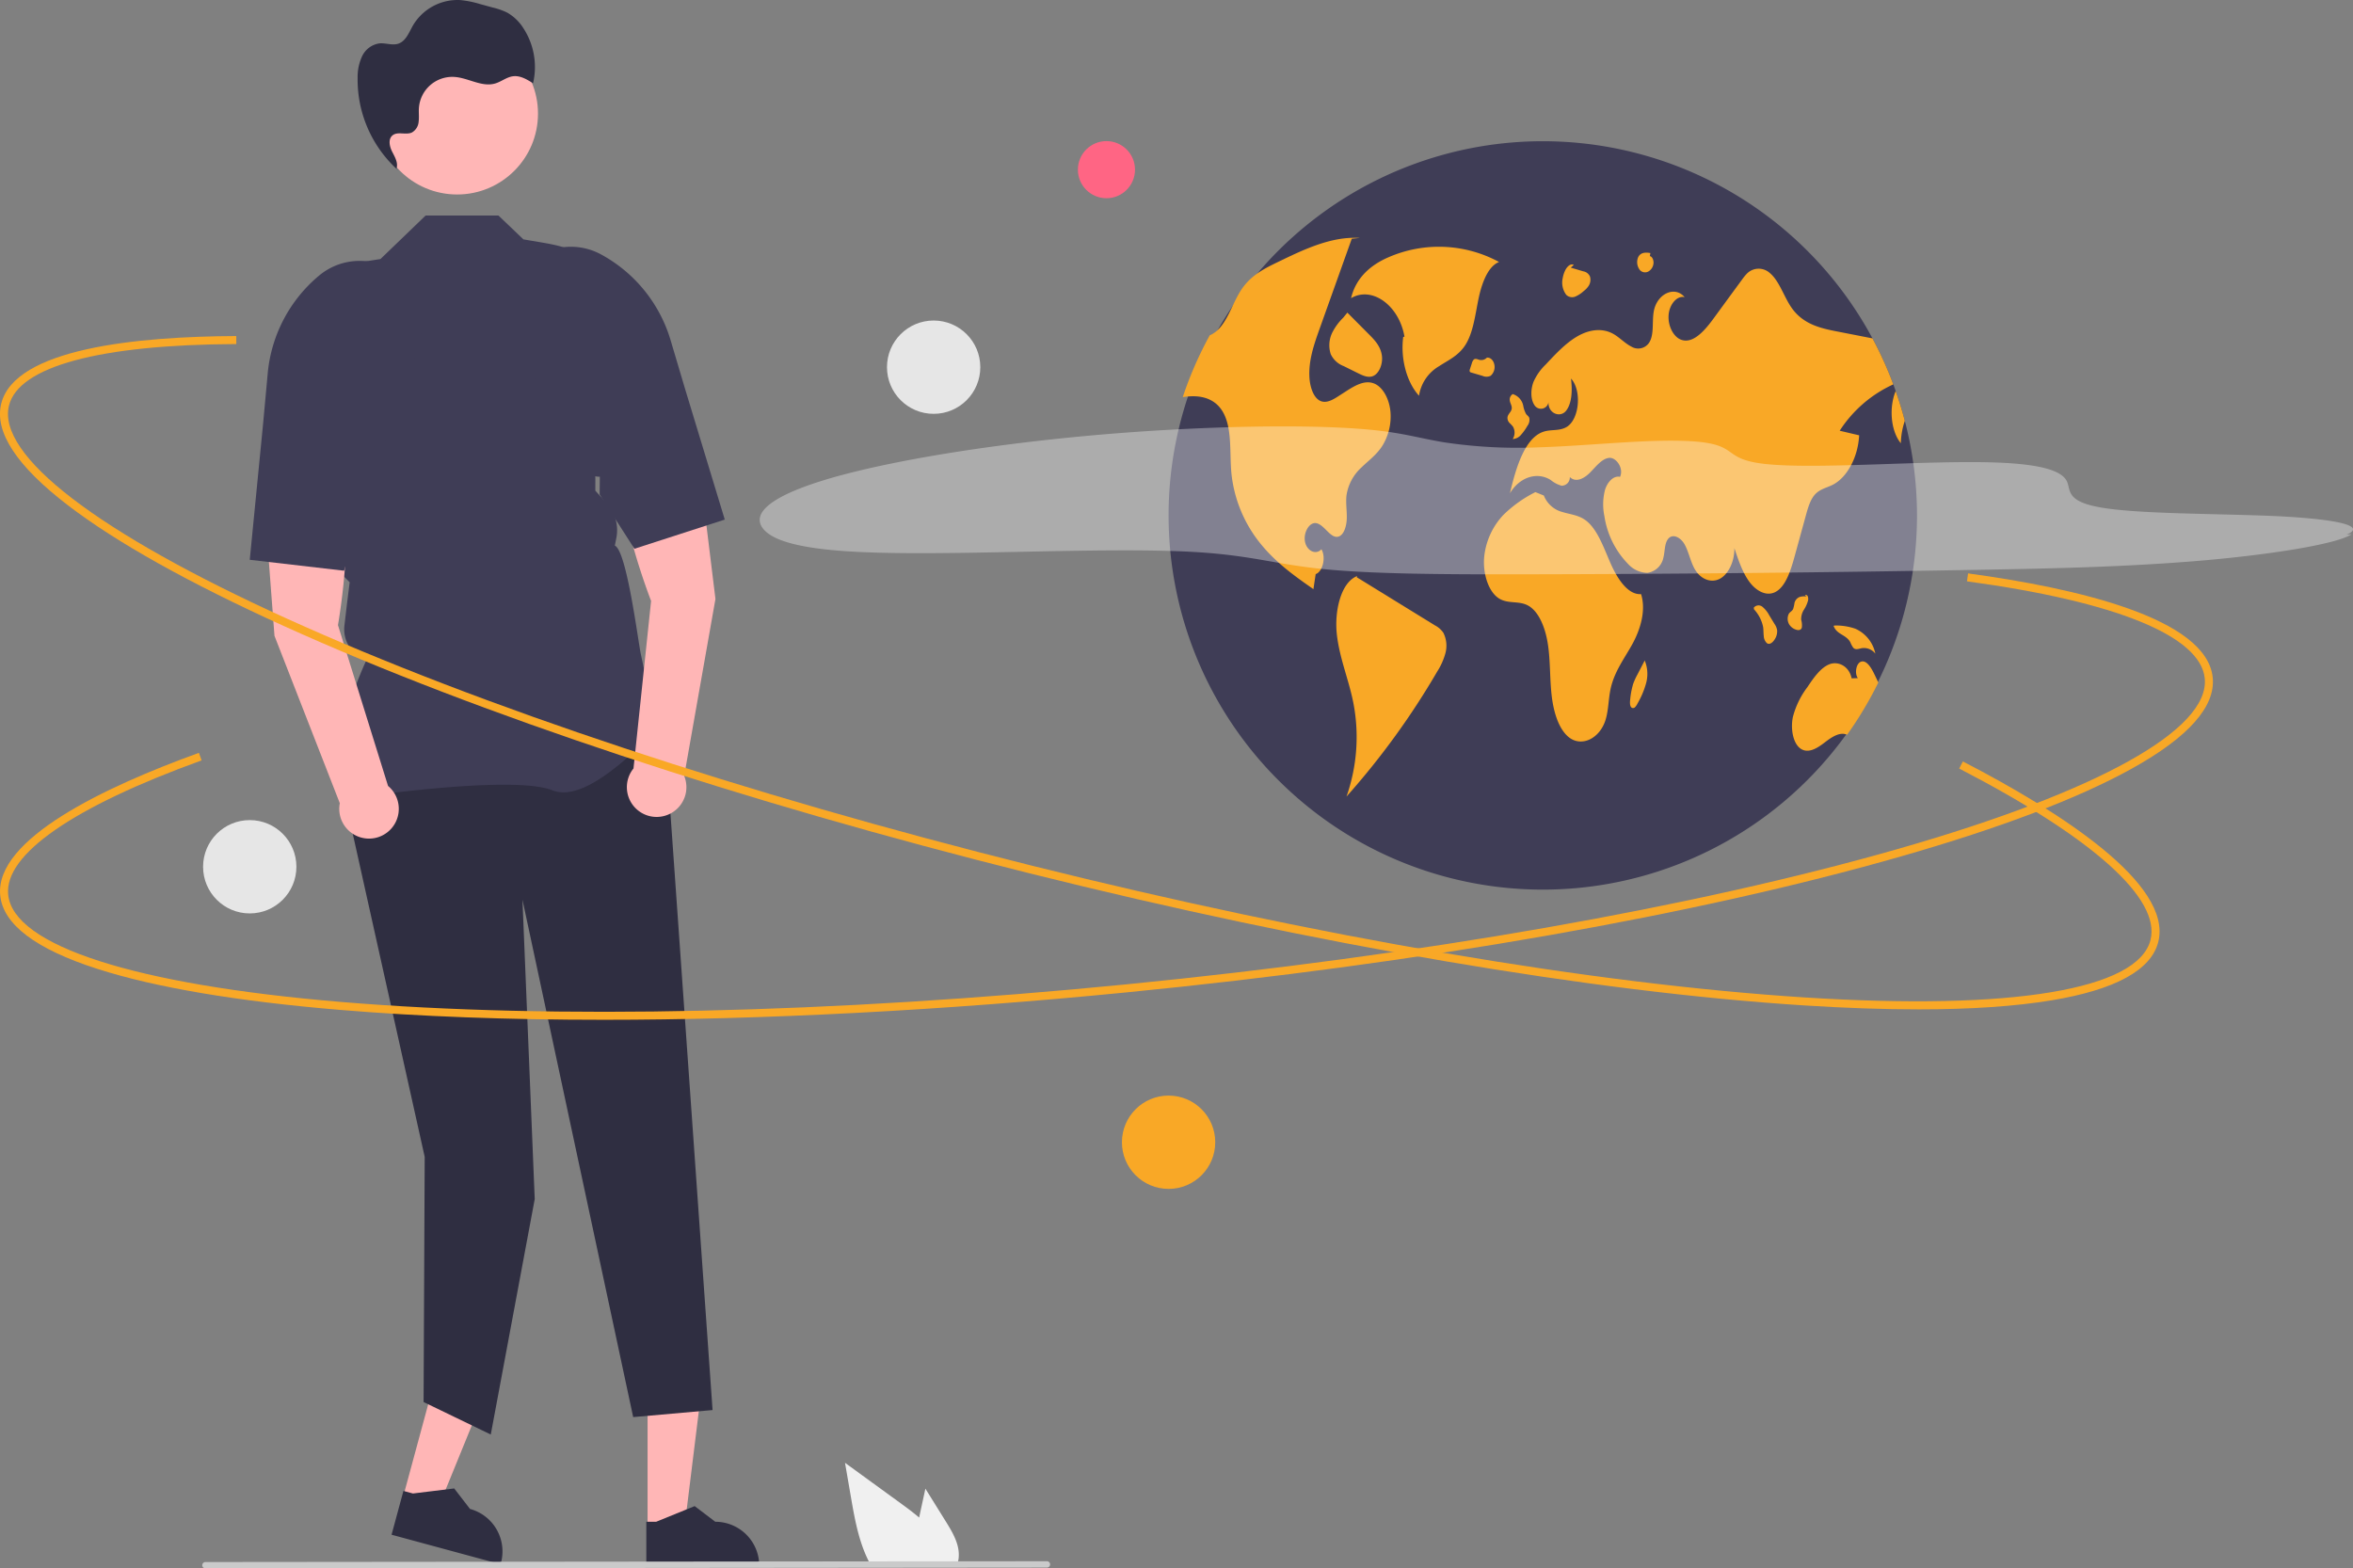 <?xml version="1.0" encoding="UTF-8"?>
<svg data-name="Layer 1" viewBox="0 0 881.63 587.66" xmlns="http://www.w3.org/2000/svg">
<rect x="0" y="0" width="881.63" height="587.66" fill="#808080" stroke="none"/>
<polygon points="150.92 561.32 164.21 564.92 184.41 515.4 164.8 510.08" fill="#ffb6b6"/>
<path transform="translate(-156.37 -156.01)" d="m303.08 731.06 40.848 11.064 0.14-0.517a16.473 16.473 0 0 0-11.592-20.205l-1e-3 -2.6e-4 -5.928-7.682-15.455 1.89-3.566-0.966z" fill="#2f2e41"/>
<polygon points="242.64 572.85 256.4 572.85 262.95 519.76 242.64 519.76" fill="#ffb6b6"/>
<path transform="translate(-156.37 -156.01)" d="m398.53 743.21 42.319-0.002v-0.535a16.473 16.473 0 0 0-16.472-16.472h-1e-3l-7.73-5.864-14.423 5.865-3.694 1.3e-4z" fill="#2f2e41"/>
<path transform="translate(-156.37 -156.01)" d="m404.89 422.77 18.468 261.58-29.741 2.635-41.492-193.86 4.598 112.17-16.468 88.22-25.174-12.173 0.418-91.859-33.051-148.44 8.797-18.265z" fill="#2f2e41"/>
<path transform="translate(-156.37 -156.01)" d="m286.66 455.32-0.185-0.259c-9.856-13.799 4.968-46.958 7.204-51.765a12.068 12.068 0 0 1-8.26-12.889l0.964-8.193 1.005-8.036-7.197-7.197-0.02-0.179-4.142-36.242-6.022-24.072a52.848 52.848 0 0 1 15-51.216l13.921-2.21 16.918-16.301h27.282l9.354 8.937c17.463 3.063 20.463 2.063 35.463 20.063l-6.816 55.962-1.7 7.699 0.005 10.442 4.323 4.804a14.95 14.95 0 0 1 3.546 12.932l-0.568 2.842c4.458 1.911 8.713 35.866 9.729 40.608l1.518 7.085c1.299 1.714 9.873 13.146 9.873 16.271 0 0.469-0.346 0.923-1.09 1.426-5.843 3.956-29.138 32.022-43.431 26.303-15.225-6.088-75.747 3.045-76.357 3.138z" fill="#3f3d56"/>
<path transform="translate(-156.37 -156.01)" d="m283 390.24s7.006-39.595-0.052-54.485l-28 2 4.261 56.487 24.477 62.717a11.154 11.154 0 1 0 18.078-6.463z" fill="#ffb6b6"/>
<path transform="translate(-156.37 -156.01)" d="m254.95 314.76 1.733-18.871a54.107 54.107 0 0 1 19.403-36.752 23.687 23.687 0 0 1 24.787-3.272 23.631 23.631 0 0 1 12.205 29.866c-6.471 16.972-4.135 34.921-16.753 37.11l1.371 6.522-12.407 40.49-35.338-4.093z" fill="#3f3d56"/>
<path transform="translate(-156.37 -156.01)" d="m393.73 443.94a11.154 11.154 0 1 0 18.994 2.795l11.713-66.298-6.89-56.226-27.849 3.525c-4.003 15.985 10.625 53.439 10.625 53.439z" fill="#ffb6b6"/>
<path transform="translate(-156.37 -156.01)" d="m427.93 350.69-33.851 10.939-13.033-20.332 0.066-6.665c-12.803 0.327-21.096-34.674-30.768-50.05a23.631 23.631 0 0 1 6.116-31.679 23.687 23.687 0 0 1 24.948-1.649 54.107 54.107 0 0 1 26.228 32.237l5.397 18.166z" fill="#3f3d56"/>
<circle cx="171.28" cy="42.575" r="30.299" fill="#ffb6b6"/>
<path transform="translate(-156.37 -156.01)" d="M305.66,219.941c-.264-.232-.514-.48-.773-.718-.009.024-.011.05-.021.074Z" fill="#2f2e41"/>
<path transform="translate(-156.37 -156.01)" d="m352.48 166.59a17.182 17.182 0 0 0-6.067-5.85 25.38 25.38 0 0 0-5.304-1.879l-4.795-1.308a38.013 38.013 0 0 0-7.544-1.519 19.418 19.418 0 0 0-17.737 9.623c-1.449 2.57-2.611 5.772-5.407 6.712-2.255 0.758-4.714-0.311-7.084-0.104a8.53 8.53 0 0 0-6.476 4.77 18.38 18.38 0 0 0-1.699 8.141 45.619 45.619 0 0 0 14.522 34.048c0.782-2.061-0.506-4.287-1.524-6.259-1.03-1.995-1.667-4.777 0.059-6.214 1.92-1.599 4.996-0.048 7.267-1.091a5.073 5.073 0 0 0 2.536-4.077c0.22-1.657-0.01-3.341 0.094-5.009a12.542 12.542 0 0 1 13.298-11.738q0.057 0.004 0.113 0.008c5.168 0.369 10.184 3.901 15.158 2.448 2.335-0.682 4.326-2.418 6.741-2.711 2.674-0.324 5.19 1.186 7.461 2.635a26.596 26.596 0 0 0-3.612-20.627z" fill="#2f2e41"/>
<path transform="translate(-156.37 -156.01)" d="m510.81 726.19-7.71-12.39-1.54 7.08c-0.27 1.24-0.54 2.5-0.79 3.75-2.19-1.87-4.52-3.6-6.8-5.26q-10.5-7.62-20.99-15.26l2.19 12.7c1.35 7.82 2.76 15.8 6.1 22.95 0.37 0.81 0.77 1.61 1.2 2.39h32.54a10.486 10.486 0 0 0 0.54-2.24 0.774 0.774 0 0 0 0.01-0.15c0.51-4.85-2.17-9.42-4.75-13.57z" fill="#f0f0f0"/>
<path transform="translate(-156.37 -156.01)" d="m548.67 743.37-315.36 0.307a1.191 1.191 0 0 1 0-2.381l315.36-0.307a1.191 1.191 0 0 1 0 2.381z" fill="#cacaca"/>
<path transform="translate(-156.37 -156.01)" d="m874.64 349.41a140.21 140.21 0 1 1-8.877-49.372c0.306 0.823 0.604 1.647 0.894 2.478v0.008q1.941 5.481 3.419 11.167a141.16 141.16 0 0 1 4.564 35.72z" fill="#3f3d56"/>
<path transform="translate(-156.37 -156.01)" d="m718.04 254.17a47.36 47.36 0 0 0-41.577-1.701c-5.813 2.53-11.934 7.068-13.874 15.264 7.843-4.629 17.996 2.685 20.014 14.417l-0.471 0.13c-1.066 8.126 1.314 16.974 5.921 22.013a15.482 15.482 0 0 1 7.431-11.021c3.385-2.225 7.13-3.842 9.713-7.666 3.063-4.534 3.841-11.161 5.058-17.207s3.525-12.543 7.784-14.228z" fill="#f9a826"/>
<path transform="translate(-156.37 -156.01)" d="m674.14 323.32c-2.172 3.262-5.074 5.309-7.677 7.858a17.673 17.673 0 0 0-5.583 10.437c-0.329 2.839 0.18 5.724 0.11 8.595-0.07 2.87-1.027 6.101-2.98 6.814-3.082 1.113-5.434-4.611-8.602-5.011-2.517-0.314-4.784 3.647-4.054 7.081s4.156 4.956 6.125 2.713c1.78 2.988 0.525 8.406-2.149 9.324-0.282 1.882-0.565 3.756-0.839 5.638-6.76-4.729-13.59-9.536-19.338-16.46a49.962 49.962 0 0 1-11.386-26.913c-0.745-7.96 0.361-17.064-3.293-23.188-2.925-4.901-7.944-5.983-12.461-5.678-0.823 0.055-1.655 0.149-2.478 0.251a139.61 139.61 0 0 1 10.108-23.133 9.903 9.903 0 0 0 2.533-1.576c4.203-3.568 6.07-10.79 9.481-15.786q0.329-0.482 0.682-0.941c3.49-4.556 8.163-6.901 12.68-9.081 9.998-4.854 20.287-9.771 30.842-9.097l-3.003 0.29q-5.258 14.727-10.524 29.454-0.8 2.258-1.615 4.525c-1.992 5.583-4.046 11.527-3.74 17.777 0.18 3.701 1.466 7.654 3.913 8.924 2.282 1.176 4.776-0.267 6.979-1.694 0.933-0.596 1.859-1.192 2.792-1.796 3.349-2.156 7.058-4.368 10.594-2.925 3.239 1.317 5.63 5.717 6.085 10.461a20.914 20.914 0 0 1-3.199 13.135z" fill="#f9a826"/>
<path transform="translate(-156.37 -156.01)" d="m694.05 390.35q-14.669-9.032-29.339-18.064l0.166-0.428c-6.08 2.316-8.605 13.124-7.6 21.963s4.412 16.74 6.133 25.353a67.294 67.294 0 0 1-2.537 35.311 289.18 289.18 0 0 0 33.971-46.811 25.044 25.044 0 0 0 3.073-6.814 10.839 10.839 0 0 0-0.718-7.709 8.583 8.583 0 0 0-3.149-2.802z" fill="#f9a826"/>
<path transform="translate(-156.37 -156.01)" d="m655.46 280.81a10.814 10.814 0 0 0-0.496 7.864 8.717 8.717 0 0 0 4.87 4.511l5.404 2.678c1.798 0.891 3.735 1.791 5.568 1.058 2.21-0.884 3.743-4.349 3.346-7.566-0.422-3.423-2.58-5.778-4.575-7.783q-4.189-4.209-8.378-8.419l-1.574 1.928a21.02 21.02 0 0 0-4.165 5.73z" fill="#f9a826"/>
<path transform="translate(-156.37 -156.01)" d="m845.67 317.4q3.647 0.859 7.293 1.717c-0.424 8.21-4.493 15.809-9.951 18.562-2.274 1.145-4.807 1.568-6.689 3.709-1.702 1.945-2.564 4.972-3.356 7.865q-2.082 7.575-4.164 15.15c-1.49 5.442-3.403 11.488-7.277 13.449-3.325 1.686-7.128-0.377-9.685-3.835-2.557-3.458-4.117-8.108-5.63-12.641 0.094 4.94-2.204 9.787-5.458 11.504-3.262 1.717-7.23 0.165-9.41-3.67-1.568-2.752-2.219-6.383-3.756-9.175-1.537-2.792-4.76-4.391-6.438-1.772-1.106 1.741-0.965 4.407-1.514 6.619a7.187 7.187 0 0 1-6.007 5.779 10.017 10.017 0 0 1-7.191-3.286 32.574 32.574 0 0 1-8.932-18.013 21.488 21.488 0 0 1 0.251-9.849c0.965-3.05 3.293-5.403 5.607-4.823 1.521-3.215-1.482-7.481-4.188-7.105-2.713 0.376-4.838 3.286-7.066 5.521-2.219 2.235-5.324 3.858-7.559 1.639a3.067 3.067 0 0 1-2.872 3.249q-0.12 0.007-0.241 0.005a11.12 11.12 0 0 1-4.054-2.149c-5.121-3.192-11.622-1.074-15.26 4.964 2.274-9.677 5.607-20.781 12.594-23.055 2.855-0.933 5.968-0.165 8.665-1.78 4.776-2.862 5.74-13.676 1.615-18.138 0.525 4.219 0.424 9.143-1.804 12.029-2.227 2.886-6.901 1.004-6.618-3.262a2.858 2.858 0 0 1-5.317 1.129c-1.482-2.258-1.357-5.952-0.306-8.649a20.373 20.373 0 0 1 4.572-6.493c3.725-3.991 7.505-8.03 11.818-10.539 4.321-2.509 9.308-3.356 13.637-0.863 2.282 1.317 4.29 3.513 6.619 4.674a4.905 4.905 0 0 0 6.753-1.582q0.039-0.063 0.077-0.128c1.733-3.043 0.917-7.559 1.56-11.363 1.153-6.72 7.873-9.865 11.598-5.427-2.784-0.714-5.662 2.58-6.007 6.572-0.353 3.991 1.663 8.022 4.36 9.23 4.533 2.007 8.971-3.043 12.398-7.716q5.364-7.34 10.743-14.672a17.727 17.727 0 0 1 1.921-2.337 6.182 6.182 0 0 1 8.446-0.172c3.623 2.956 5.325 9.018 8.297 13.19 4.313 6.062 10.767 7.536 16.774 8.712q6.716 1.306 13.441 2.627a139.27 139.27 0 0 1 7.803 17.229 47.221 47.221 0 0 0-20.091 17.37z" fill="#f9a826"/>
<path transform="translate(-156.37 -156.01)" d="m870.07 313.69a28.265 28.265 0 0 0-1.49 8.399c-3.842-4.689-4.454-13.48-1.929-19.565q1.941 5.481 3.419 11.167z" fill="#f9a826"/>
<path transform="translate(-156.37 -156.01)" d="m860.14 411.76a140.59 140.59 0 0 1-11.684 19.55c-2.823-1.208-5.858 0.949-8.501 2.972-2.76 2.117-6.077 4.18-8.908 2.251-2.894-1.976-3.827-7.505-2.909-11.888a31.676 31.676 0 0 1 5.426-11.167c2.353-3.513 4.87-7.16 8.14-8.524 3.278-1.364 7.489 0.565 8.446 5.223l2.321-0.078c-1.302-1.788-0.619-5.489 1.129-6.14 2.015-0.761 3.764 2.007 4.956 4.454 0.533 1.106 1.074 2.219 1.584 3.349z" fill="#f9a826"/>
<path transform="translate(-156.37 -156.01)" d="m771.25 378.63c-4.989 0.314-8.941-5.828-11.567-11.871s-5.022-12.952-9.524-16.028c-2.572-1.757-5.505-1.998-8.295-2.85a10.271 10.271 0 0 1-7.044-6.202l-3.165-1.278a47.53 47.53 0 0 0-12.016 8.568 26.856 26.856 0 0 0-7.16 15.653c-0.605 6.335 1.628 13.399 5.799 15.778 3.296 1.88 7.134 0.695 10.472 2.417 4.171 2.151 6.648 8.398 7.585 14.567s0.7 12.58 1.371 18.818 2.519 12.73 6.345 15.928c4.787 4.001 11.812 0.676 13.959-6.607 1.054-3.572 1.017-7.603 1.805-11.312 1.388-6.53 5.132-11.376 8.102-16.732s5.308-12.632 3.333-18.849z" fill="#f9a826"/>
<path transform="translate(-156.37 -156.01)" d="m721.94 314.46a13.315 13.315 0 0 1 1.299 1.379 4.531 4.531 0 0 1-0.08 4.679 4.353 4.353 0 0 0 3.118-1.585 20.04 20.04 0 0 0 2.39-3.367 3.67 3.67 0 0 0 0.705-2.937c-0.236-0.673-0.793-0.96-1.184-1.465a9.959 9.959 0 0 1-1.093-3.176 5.728 5.728 0 0 0-4.151-4.375l0.25 0.048a2.372 2.372 0 0 0-1.111 2.526c0.151 0.979 0.78 1.791 0.718 2.789-0.09 1.435-1.524 2.109-1.613 3.544a2.74 2.74 0 0 0 0.752 1.939z" fill="#f9a826"/>
<path transform="translate(-156.37 -156.01)" d="m713.4 290.07 0.022-0.004a4.005 4.005 0 0 0 0.426-0.453z" fill="#f9a826"/>
<path transform="translate(-156.37 -156.01)" d="m714.89 296.81a4.351 4.351 0 0 0 1.354-4.313c-0.362-1.632-1.645-2.729-2.828-2.428a2.883 2.883 0 0 1-2.68 0.789c-0.732-0.188-1.535-0.673-2.169-0.122a3.284 3.284 0 0 0-0.739 1.443q-0.352 1.081-0.705 2.163a1.365 1.365 0 0 0-0.083 0.819 0.694 0.694 0 0 0 0.532 0.423q2.114 0.623 4.227 1.246a3.642 3.642 0 0 0 3.091-0.02z" fill="#f9a826"/>
<path transform="translate(-156.37 -156.01)" d="m821.26 389.81q-0.977-1.599-1.954-3.199a10.687 10.687 0 0 0-2.575-3.233 2.281 2.281 0 0 0-3.214 0.284l-0.034 0.042 0.079 0.609a13.755 13.755 0 0 1 3.432 6.696c0.148 1.09 0.097 2.218 0.227 3.312a3.863 3.863 0 0 0 1.207 2.701c1.026 0.685 2.23-0.325 2.96-1.558a5.364 5.364 0 0 0 0.831-3.414 5.987 5.987 0 0 0-0.959-2.24z" fill="#f9a826"/>
<path transform="translate(-156.37 -156.01)" d="m831.48 391.2a7.383 7.383 0 0 0-0.238-2.977 6.536 6.536 0 0 1 0.995-3.705 12.045 12.045 0 0 0 1.55-3.397 2.842 2.842 0 0 0-0.074-1.664c-0.216-0.484-0.738-0.705-1.037-0.322l0.641 0.413a5.837 5.837 0 0 0-2.601 0.126 3.219 3.219 0 0 0-1.971 2.222 13.756 13.756 0 0 1-0.517 2.306c-0.382 0.786-1.123 1.047-1.588 1.737a4.153 4.153 0 0 0 0.065 3.946 4.606 4.606 0 0 0 2.605 2.049c0.783 0.281 1.813 0.296 2.172-0.733z" fill="#f9a826"/>
<path transform="translate(-156.37 -156.01)" d="m849.67 396.69a8.95 8.95 0 0 0 1.127 2.069c0.871 0.877 2.055 0.338 3.112 0.125a5.38 5.38 0 0 1 5.118 2.053 13.027 13.027 0 0 0-7.492-9.348 22.011 22.011 0 0 0-7.705-1.205l-0.447 0.115c1.14 3.319 4.721 3.245 6.288 6.191z" fill="#f9a826"/>
<path transform="translate(-156.37 -156.01)" d="M772.61,403.48l.007.014.13-.251Z" fill="#f9a826"/>
<path transform="translate(-156.37 -156.01)" d="m769.85 408.82a24.52 24.52 0 0 0-1.548 3.402 29.613 29.613 0 0 0-1.122 5.821c-0.14 1.122-0.183 2.554 0.519 3.101a0.997 0.997 0 0 0 1.304-0.177 5.157 5.157 0 0 0 0.945-1.405 32.372 32.372 0 0 0 3.192-7.575 13.181 13.181 0 0 0-0.523-8.495q-1.383 2.664-2.767 5.328z" fill="#f9a826"/>
<path transform="translate(-156.37 -156.01)" d="m743.22 266.48a3.142 3.142 0 0 0 3.387 0.661 11.183 11.183 0 0 0 3.187-2.105 7.498 7.498 0 0 0 1.932-2.107 4.274 4.274 0 0 0 0.395-3.256 3.307 3.307 0 0 0-2.521-1.994q-2.346-0.696-4.692-1.391l1.131-1.02c-1.164-0.625-2.452 0.535-3.179 1.97a10.606 10.606 0 0 0-0.965 2.971 7.626 7.626 0 0 0 1.325 6.271z" fill="#f9a826"/>
<path transform="translate(-156.37 -156.01)" d="m770.83 257.21a2.583 2.583 0 0 0 3.521 0.286 3.936 3.936 0 0 0 1.557-2.805c0.111-1.23-0.498-2.597-1.366-2.704l0.199-1.152c-1.673-0.302-3.733-0.363-4.63 1.669a4.771 4.771 0 0 0 0.718 4.705z" fill="#f9a826"/>
<g opacity=".35">
<path transform="translate(-156.37 -156.01)" d="m1035.6 356.36c9.235-4.027-9.494-6.371-30.743-7.142s-46.955-0.728-60.534-2.92c-13.133-2.12-12.166-5.89-13.27-9.306s-6.154-6.918-26.647-7.677c-25.537-0.946-67.649 2.696-86.927 0.509-17.99-2.04-7.296-8.44-33.528-8.685-14.979-0.14-34.277 1.97-50.944 2.479a185.72 185.72 0 0 1-35.348-1.843c-8.124-1.331-13.782-3.018-22.925-4.194-24.004-3.087-70.969-2.049-112.89 1.907s-77.848 10.439-98.112 16.86-25.862 12.743-21.142 18.104c3.014 3.423 10.727 6.624 29.437 8 34.996 2.573 97.303-1.856 133.46 0.485 20.155 1.305 29.096 4.54 46.78 6.309 18.998 1.902 46.81 2.002 74.135 1.957 56.894-0.094 115.24-0.679 174.74-1.75 24.851-0.448 50.891-1.03 77.335-3.164s53.416-6.251 58.995-10.11" fill="#fff"/>
</g>
<path transform="translate(-156.37 -156.01)" d="m875.02 534.21q-19.368 0-42.457-1.464c-79.614-5.056-182.74-22.633-290.38-49.492-107.64-26.859-206.93-59.794-279.59-92.734-35.393-16.047-62.556-31.236-80.735-45.147-19.247-14.727-27.666-27.564-25.024-38.153 5.148-20.629 50.731-25.142 88.064-25.295l0.013 3c-51.268 0.21-81.514 8.387-85.166 23.022-4.652 18.64 33.287 47.741 104.09 79.841 72.496 32.868 171.61 65.739 279.07 92.557 107.47 26.816 210.4 44.363 289.84 49.408 77.579 4.928 124.74-2.938 129.39-21.578 3.862-15.477-21.598-38.275-71.689-64.198l1.379-2.664c36.397 18.836 78.646 45.852 73.222 67.589-2.643 10.589-16.105 17.965-40.015 21.923-13.629 2.256-30.37 3.387-50.024 3.387z" fill="#f9a826"/>
<path transform="translate(-156.37 -156.01)" d="m382.37 538.12c-35.599 1e-3 -68.694-1.221-98.322-3.686-38.727-3.223-69.415-8.403-91.21-15.396-23.077-7.405-35.319-16.667-36.388-27.528-2.083-21.158 39.334-40.725 74.445-53.413l1.02 2.822c-48.217 17.424-73.957 35.286-72.479 50.298 1.882 19.119 47.392 33.781 124.86 40.228 79.325 6.601 183.72 4.262 293.95-6.59 110.23-10.849 213.08-28.906 289.59-50.846 74.726-21.426 116.5-44.68 114.62-63.799-1.562-15.874-33.203-28.793-89.092-36.379l0.403-2.973c40.61 5.512 89.479 16.762 91.674 39.058 1.069 10.861-9.133 22.332-30.323 34.094-20.015 11.109-49.104 22.173-86.458 32.883-76.685 21.988-179.72 40.081-290.12 50.948-69.259 6.816-136.25 10.279-196.17 10.279z" fill="#f9a826"/>
<circle cx="437.85" cy="427.99" r="17.483" fill="#f9a826"/>
<circle cx="93.574" cy="324.77" r="17.483" fill="#e6e6e6"/>
<circle cx="414.57" cy="63.572" r="10.702" fill="#ff6584"/>
<circle cx="349.82" cy="137.58" r="17.483" fill="#e6e6e6"/>
</svg>
